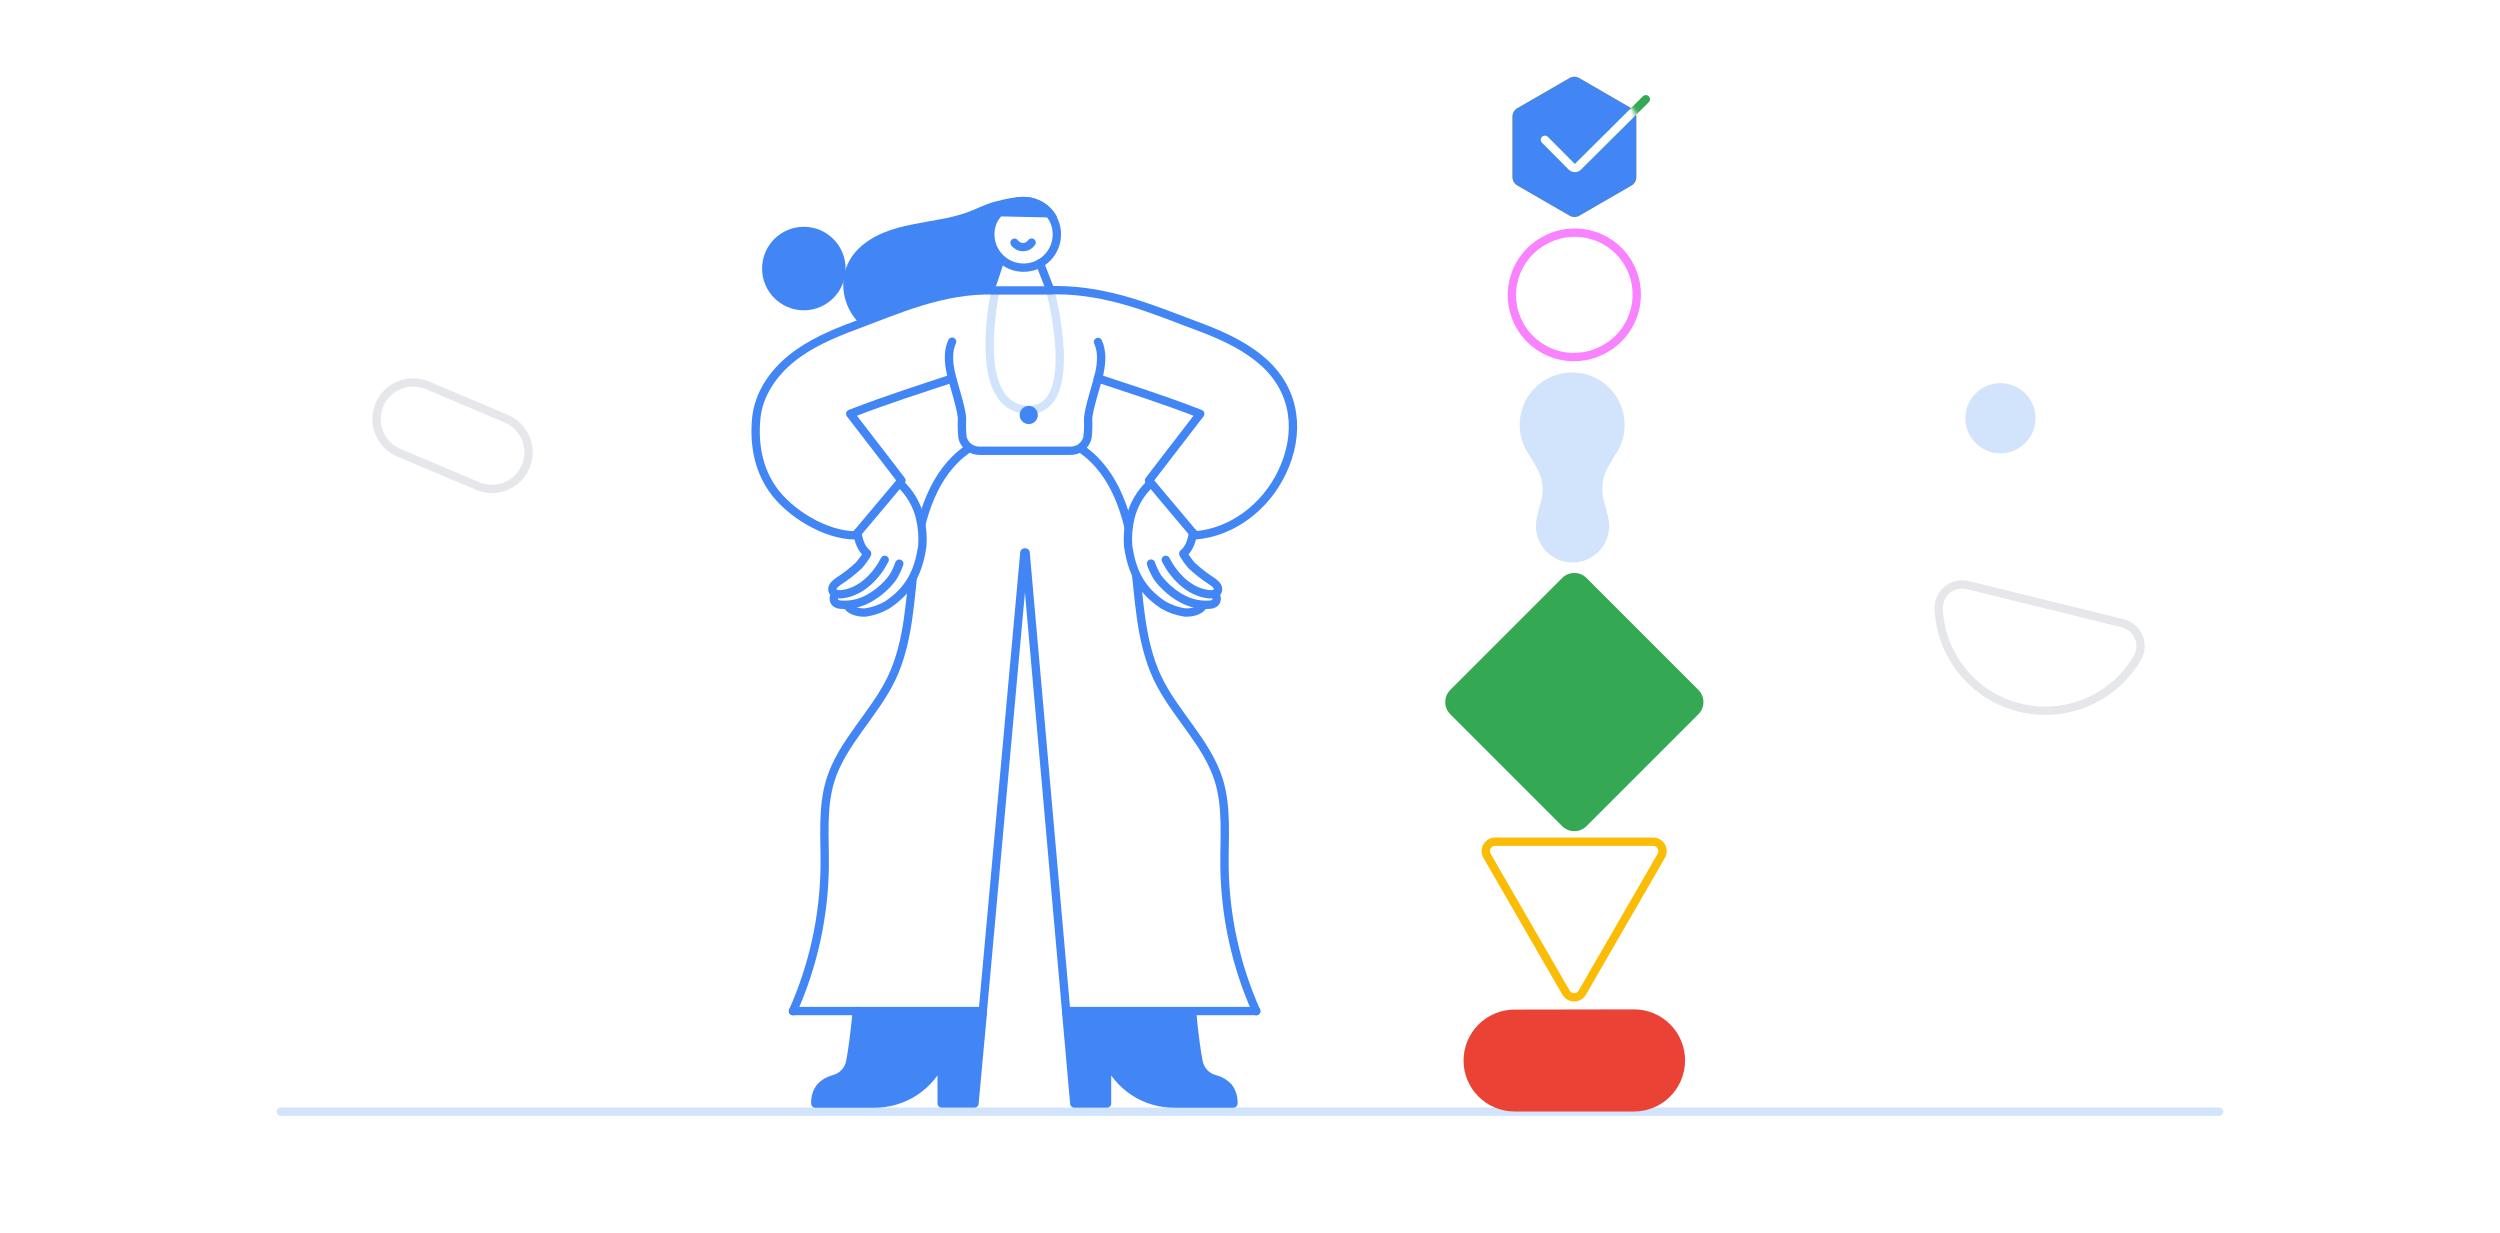<svg width="600" height="296" viewBox="0 0 600 296" fill="none" xmlns="http://www.w3.org/2000/svg">
<rect x="0" y="0" width="600" height="296" fill="#333333" stroke="none"/>
<g clip-path="url(#clip0_2159_5)">
<rect width="600" height="296" fill="white"/>
<path d="M67.41 266.81H532.59" stroke="#D2E3FC" stroke-width="2" stroke-linecap="round" stroke-linejoin="round"/>
<path d="M509.41 149.57C510.264 149.777 511.058 150.18 511.728 150.747C512.399 151.315 512.928 152.031 513.274 152.838C513.619 153.646 513.772 154.523 513.719 155.4C513.666 156.277 513.41 157.13 512.97 157.89C510.184 162.661 505.93 166.402 500.842 168.556C495.755 170.709 490.107 171.159 484.743 169.838C479.378 168.517 474.585 165.497 471.079 161.227C467.573 156.958 465.542 151.669 465.29 146.15C465.256 145.274 465.425 144.403 465.785 143.603C466.145 142.804 466.686 142.1 467.364 141.545C468.043 140.991 468.841 140.601 469.696 140.408C470.551 140.214 471.439 140.222 472.29 140.43L509.41 149.57Z" stroke="#E6E7EA" stroke-width="2" stroke-linecap="round" stroke-linejoin="round"/>
<path d="M238.88 69.94C238.88 69.94 232.6 98.34 246.95 98.34C259.61 98.34 252.17 70.16 252.17 70.16" stroke="#D2E3FC" stroke-width="2" stroke-linecap="square" stroke-linejoin="round"/>
<path d="M91.07 97.13C91.982 94.989 93.706 93.297 95.864 92.426C98.022 91.554 100.437 91.574 102.58 92.48L121.5 100.48C122.562 100.931 123.525 101.586 124.334 102.409C125.142 103.232 125.781 104.206 126.213 105.276C126.644 106.346 126.861 107.491 126.85 108.644C126.84 109.798 126.602 110.938 126.15 112V112C125.24 114.143 123.516 115.836 121.358 116.708C119.199 117.58 116.783 117.559 114.64 116.65L95.72 108.65C93.577 107.738 91.883 106.012 91.011 103.852C90.139 101.692 90.16 99.274 91.07 97.13Z" stroke="#E6E7EA" stroke-width="2" stroke-linecap="round" stroke-linejoin="round"/>
<path d="M480.11 108.8C484.76 108.8 488.53 105.03 488.53 100.38C488.53 95.73 484.76 91.96 480.11 91.96C475.46 91.96 471.69 95.73 471.69 100.38C471.69 105.03 475.46 108.8 480.11 108.8Z" fill="#D2E3FC"/>
<path d="M365.77 107C366.159 107.895 366.653 108.741 367.24 109.52L368.81 112.23C369.501 113.414 369.953 114.724 370.138 116.083C370.323 117.441 370.239 118.824 369.89 120.15C369.434 121.632 369.056 123.138 368.76 124.66C368.541 125.879 368.582 127.131 368.88 128.334C369.179 129.536 369.728 130.662 370.492 131.637C371.257 132.612 372.218 133.415 373.314 133.992C374.41 134.57 375.616 134.909 376.853 134.988C378.089 135.066 379.328 134.883 380.489 134.449C381.649 134.015 382.705 133.341 383.587 132.471C384.468 131.6 385.156 130.554 385.605 129.399C386.053 128.244 386.253 127.007 386.19 125.77C386.02 123.48 385.08 121.36 384.71 119.11C384.285 116.729 384.706 114.274 385.9 112.17L387.46 109.45C388.038 108.663 388.521 107.81 388.9 106.91C389.717 104.992 390.044 102.9 389.853 100.824C389.661 98.748 388.957 96.752 387.804 95.015C386.651 93.278 385.084 91.855 383.245 90.873C381.406 89.891 379.352 89.381 377.267 89.389C375.182 89.398 373.132 89.923 371.3 90.92C369.468 91.916 367.913 93.351 366.773 95.097C365.634 96.843 364.945 98.844 364.77 100.922C364.595 103 364.939 105.088 365.77 107Z" fill="#D2E3FC"/>
<path d="M351.25 254.55C351.249 252.941 351.565 251.347 352.18 249.861C352.795 248.374 353.697 247.023 354.835 245.885C355.973 244.747 357.324 243.845 358.811 243.23C360.297 242.615 361.891 242.299 363.5 242.3L392.17 242.25C393.779 242.249 395.373 242.565 396.859 243.18C398.346 243.795 399.697 244.697 400.835 245.835C401.973 246.973 402.875 248.324 403.49 249.811C404.105 251.297 404.421 252.891 404.42 254.5C404.42 257.75 403.13 260.867 400.833 263.166C398.536 265.465 395.42 266.757 392.17 266.76H363.5C360.257 266.763 357.146 265.478 354.849 263.189C352.552 260.9 351.258 257.793 351.25 254.55Z" fill="#EA4335"/>
<path d="M396.77 202H358.89C358.488 201.993 358.091 202.094 357.741 202.291C357.39 202.488 357.098 202.774 356.895 203.121C356.691 203.468 356.584 203.863 356.583 204.265C356.582 204.667 356.688 205.062 356.89 205.41L375.83 238.21C376.027 238.557 376.313 238.846 376.658 239.047C377.003 239.248 377.396 239.354 377.795 239.354C378.194 239.354 378.587 239.248 378.932 239.047C379.277 238.846 379.563 238.557 379.76 238.21L398.7 205.41C398.899 205.067 399.005 204.679 399.007 204.283C399.009 203.886 398.908 203.497 398.713 203.152C398.518 202.807 398.236 202.519 397.895 202.317C397.554 202.115 397.166 202.006 396.77 202V202Z" stroke="#FBBC05" stroke-width="2" stroke-linecap="round" stroke-linejoin="round"/>
<path d="M374.913 138.725L348.072 165.567C346.455 167.184 346.455 169.805 348.072 171.422L374.913 198.263C376.53 199.88 379.151 199.88 380.768 198.263L407.61 171.422C409.227 169.805 409.227 167.183 407.61 165.567L380.768 138.725C379.151 137.108 376.53 137.108 374.913 138.725Z" fill="#34A853"/>
<path d="M392.71 42.5V28C392.709 27.594 392.602 27.196 392.398 26.845C392.195 26.493 391.902 26.202 391.55 26L379 18.74C378.65 18.533 378.251 18.424 377.845 18.424C377.439 18.424 377.04 18.533 376.69 18.74L364.11 26C363.768 26.209 363.486 26.503 363.291 26.854C363.097 27.204 362.996 27.599 363 28V42.5C363 42.905 363.106 43.303 363.307 43.654C363.509 44.005 363.8 44.297 364.15 44.5L376.72 51.76C377.071 51.962 377.47 52.068 377.875 52.068C378.28 52.068 378.679 51.962 379.03 51.76L391.59 44.5C391.936 44.295 392.222 44.002 392.418 43.65C392.615 43.299 392.715 42.903 392.71 42.5Z" fill="#FBBC05"/>
<path d="M392.71 42.5V28C392.709 27.594 392.602 27.196 392.398 26.845C392.195 26.493 391.902 26.202 391.55 26L379 18.74C378.65 18.533 378.251 18.424 377.845 18.424C377.439 18.424 377.04 18.533 376.69 18.74L364.11 26C363.768 26.209 363.486 26.503 363.291 26.854C363.097 27.204 362.996 27.599 363 28V42.5C363 42.905 363.106 43.303 363.307 43.654C363.509 44.005 363.8 44.297 364.15 44.5L376.72 51.76C377.071 51.962 377.47 52.068 377.875 52.068C378.28 52.068 378.679 51.962 379.03 51.76L391.59 44.5C391.936 44.295 392.222 44.002 392.418 43.65C392.615 43.299 392.715 42.903 392.71 42.5Z" fill="#4285F4"/>
<path d="M235.83 243.17L245.85 132.62" stroke="#4285F4" stroke-width="2" stroke-linecap="round" stroke-linejoin="round"/>
<path d="M205.63 242.65C205.08 248.74 204.42 252.99 204.05 254.84C203.851 255.845 203.368 256.773 202.66 257.513C201.951 258.254 201.046 258.777 200.05 259.02C198.86 259.328 197.78 259.962 196.93 260.85C196.046 261.99 195.602 263.41 195.68 264.85H209.95C213.362 264.85 216.699 263.852 219.551 261.979C222.402 260.107 224.644 257.441 226 254.31V264.83H233.87L235.87 243.17" fill="#4285F4"/>
<path d="M205.63 242.65C205.08 248.74 204.42 252.99 204.05 254.84C203.851 255.845 203.368 256.773 202.66 257.513C201.951 258.254 201.046 258.777 200.05 259.02C198.86 259.328 197.78 259.962 196.93 260.85C196.046 261.99 195.602 263.41 195.68 264.85H209.95C213.362 264.85 216.699 263.852 219.551 261.979C222.402 260.107 224.644 257.441 226 254.31V264.83H233.87L235.87 243.17" stroke="#4285F4" stroke-width="2" stroke-linecap="round" stroke-linejoin="round"/>
<path d="M255.92 243.18L246.14 132.62" stroke="#4285F4" stroke-width="2" stroke-linecap="round" stroke-linejoin="round"/>
<path d="M286.08 242.65C286.62 248.74 287.29 252.99 287.66 254.84C287.857 255.846 288.339 256.775 289.048 257.516C289.757 258.257 290.663 258.779 291.66 259.02C292.846 259.331 293.922 259.964 294.77 260.85C295.661 261.986 296.106 263.409 296.02 264.85H281.76C278.346 264.855 275.005 263.86 272.15 261.989C269.294 260.118 267.049 257.452 265.69 254.32V264.84H257.83L255.91 243.19" fill="#4285F4"/>
<path d="M286.08 242.65C286.62 248.74 287.29 252.99 287.66 254.84C287.857 255.846 288.339 256.775 289.048 257.516C289.757 258.257 290.663 258.779 291.66 259.02C292.846 259.331 293.922 259.964 294.77 260.85C295.661 261.986 296.106 263.409 296.02 264.85H281.76C278.346 264.855 275.005 263.86 272.15 261.989C269.294 260.118 267.049 257.452 265.69 254.32V264.84H257.83L255.91 243.19" stroke="#4285F4" stroke-width="2" stroke-linecap="round" stroke-linejoin="round"/>
<path d="M301.5 242.65H256.13" stroke="#4285F4" stroke-width="2" stroke-linecap="round" stroke-linejoin="round"/>
<path d="M190.31 242.65H235.68" stroke="#4285F4" stroke-width="2" stroke-linecap="round" stroke-linejoin="round"/>
<path d="M232.17 107.83C224.05 113.47 220.92 123.94 219.63 133.74C218.34 143.54 218.26 153.74 214 162.74C209.88 171.4 202.1 178.18 199.27 187.34C197.27 193.92 198 200.97 197.93 207.85C197.793 219.858 195.2 231.712 190.31 242.68" stroke="#4285F4" stroke-width="2" stroke-linecap="round" stroke-linejoin="round"/>
<path d="M259.64 107.83C267.77 113.47 270.89 123.94 272.18 133.74C273.47 143.54 273.56 153.74 277.81 162.74C281.93 171.4 289.71 178.18 292.54 187.34C294.54 193.92 293.81 200.97 293.88 207.85C294.017 219.858 296.61 231.712 301.5 242.68" stroke="#4285F4" stroke-width="2" stroke-linecap="round" stroke-linejoin="round"/>
<path d="M192.92 74.47C198.454 74.47 202.94 69.984 202.94 64.45C202.94 58.916 198.454 54.43 192.92 54.43C187.386 54.43 182.9 58.916 182.9 64.45C182.9 69.984 187.386 74.47 192.92 74.47Z" fill="#4285F4"/>
<path d="M241.06 62.78L238.67 69.68C227.23 69.39 206.34 77.68 206.34 77.68C204.854 76.232 203.732 74.451 203.068 72.485C202.404 70.519 202.216 68.423 202.52 66.37C202.52 66.21 202.58 66.05 202.61 65.9C203.108 63.593 204.261 61.479 205.93 59.81C209.41 56.33 214.21 54.81 218.93 53.87C221.13 53.41 223.34 53.06 225.54 52.65C227.69 52.281 229.81 51.749 231.88 51.06C233.98 50.32 235.96 49.24 238.1 48.6C238.1 48.6 243.21 47.05 246.17 47.27L238.7 69.67" fill="#4285F4"/>
<path d="M245.66 64.24C250.073 64.24 253.65 60.663 253.65 56.25C253.65 51.837 250.073 48.26 245.66 48.26C241.247 48.26 237.67 51.837 237.67 56.25C237.67 60.663 241.247 64.24 245.66 64.24Z" fill="white" stroke="#4285F4" stroke-width="2" stroke-linecap="round" stroke-linejoin="round"/>
<path d="M239 51.91C239.192 51.617 239.403 51.337 239.63 51.07C240.458 50.096 241.506 49.335 242.688 48.85C243.87 48.365 245.152 48.17 246.424 48.282C247.697 48.393 248.925 48.808 250.005 49.492C251.084 50.175 251.985 51.107 252.63 52.21" fill="#4285F4"/>
<path d="M239 51.91C239.192 51.617 239.403 51.337 239.63 51.07C240.458 50.096 241.506 49.335 242.688 48.85C243.87 48.365 245.152 48.17 246.424 48.282C247.697 48.393 248.925 48.808 250.005 49.492C251.084 50.175 251.985 51.107 252.63 52.21" stroke="#4285F4" stroke-width="2" stroke-linecap="round" stroke-linejoin="round"/>
<path d="M243.48 58.25C243.711 58.578 244.019 58.846 244.375 59.031C244.732 59.215 245.128 59.311 245.53 59.31C245.934 59.305 246.331 59.204 246.687 59.014C247.044 58.824 247.35 58.552 247.58 58.22" stroke="#4285F4" stroke-width="2" stroke-linecap="round" stroke-linejoin="round"/>
<path d="M215.94 116C218.355 118.207 220.052 121.088 220.81 124.27C221.331 126.469 221.517 128.735 221.36 130.99C220.47 137.26 218.23 141.67 212.95 145.17C211.336 146.116 209.552 146.737 207.7 147C206.35 147.09 203.91 146.67 203.36 145.21" fill="white"/>
<path d="M215.94 116C218.355 118.207 220.052 121.088 220.81 124.27C221.331 126.469 221.517 128.735 221.36 130.99C220.47 137.26 218.23 141.67 212.95 145.17C211.336 146.116 209.552 146.737 207.7 147C206.35 147.09 203.91 146.67 203.36 145.21" stroke="#4285F4" stroke-width="2" stroke-linecap="round" stroke-linejoin="round"/>
<path d="M200.47 142.73C200.343 142.867 200.245 143.028 200.181 143.203C200.118 143.378 200.09 143.565 200.099 143.751C200.108 143.937 200.155 144.12 200.236 144.288C200.317 144.456 200.43 144.606 200.57 144.73C200.95 144.983 201.394 145.122 201.85 145.13C203.973 145.272 206.095 144.848 208 143.9C209.903 142.929 211.616 141.625 213.06 140.05C213.514 139.578 213.929 139.07 214.3 138.53C214.93 137.507 215.443 136.417 215.83 135.28" fill="white"/>
<path d="M200.47 142.73C200.343 142.867 200.245 143.028 200.181 143.203C200.118 143.378 200.09 143.565 200.099 143.751C200.108 143.937 200.155 144.12 200.236 144.288C200.317 144.456 200.43 144.606 200.57 144.73C200.95 144.983 201.394 145.122 201.85 145.13C203.973 145.272 206.095 144.848 208 143.9C209.903 142.929 211.616 141.625 213.06 140.05C213.514 139.578 213.929 139.07 214.3 138.53C214.93 137.507 215.443 136.417 215.83 135.28" stroke="#4285F4" stroke-width="2" stroke-linecap="round" stroke-linejoin="round"/>
<path d="M276.17 116C273.752 118.204 272.054 121.086 271.3 124.27C270.774 126.469 270.588 128.735 270.75 130.99C271.64 137.26 273.88 141.67 279.15 145.17C280.768 146.116 282.554 146.737 284.41 147C285.76 147.09 288.2 146.67 288.75 145.21" fill="white"/>
<path d="M276.17 116C273.752 118.204 272.054 121.086 271.3 124.27C270.774 126.469 270.588 128.735 270.75 130.99C271.64 137.26 273.88 141.67 279.15 145.17C280.768 146.116 282.554 146.737 284.41 147C285.76 147.09 288.2 146.67 288.75 145.21" stroke="#4285F4" stroke-width="2" stroke-linecap="round" stroke-linejoin="round"/>
<path d="M291.64 142.73C291.767 142.867 291.866 143.028 291.93 143.204C291.993 143.38 292.021 143.567 292.01 143.753C292 143.94 291.952 144.123 291.87 144.291C291.787 144.459 291.672 144.608 291.53 144.73C291.151 144.985 290.707 145.124 290.25 145.13C288.115 145.275 285.981 144.843 284.07 143.88C282.167 142.909 280.454 141.605 279.01 140.03C278.556 139.558 278.141 139.05 277.77 138.51C277.14 137.487 276.627 136.397 276.24 135.26" fill="white"/>
<path d="M291.64 142.73C291.767 142.867 291.866 143.028 291.93 143.204C291.993 143.38 292.021 143.567 292.01 143.753C292 143.94 291.952 144.123 291.87 144.291C291.787 144.459 291.672 144.608 291.53 144.73C291.151 144.985 290.707 145.124 290.25 145.13C288.115 145.275 285.981 144.843 284.07 143.88C282.167 142.909 280.454 141.605 279.01 140.03C278.556 139.558 278.141 139.05 277.77 138.51C277.14 137.487 276.627 136.397 276.24 135.26" stroke="#4285F4" stroke-width="2" stroke-linecap="round" stroke-linejoin="round"/>
<path d="M205.79 127.93C206.06 129.84 206.79 131.83 208.1 132.81C208.31 132.97 206.37 135.47 206.1 135.73C204.614 137.114 203.008 138.362 201.3 139.46C200.73 139.89 199.86 140.46 199.78 141.27C199.64 142.57 201.17 142.71 202.12 142.6C206.87 142.04 210.49 137.97 212.33 134.36" fill="white"/>
<path d="M205.79 127.93C206.06 129.84 206.79 131.83 208.1 132.81C208.31 132.97 206.37 135.47 206.1 135.73C204.614 137.114 203.008 138.362 201.3 139.46C200.73 139.89 199.86 140.46 199.78 141.27C199.64 142.57 201.17 142.71 202.12 142.6C206.87 142.04 210.49 137.97 212.33 134.36" stroke="#4285F4" stroke-width="2" stroke-linecap="round" stroke-linejoin="round"/>
<path d="M286.32 127.93C286.04 129.84 285.32 131.83 284.01 132.81C283.8 132.97 285.74 135.47 286.01 135.73C287.494 137.116 289.1 138.365 290.81 139.46C291.38 139.89 292.25 140.46 292.33 141.27C292.47 142.57 290.93 142.71 289.99 142.6C285.24 142.04 281.62 137.97 279.78 134.36" fill="white"/>
<path d="M286.32 127.93C286.04 129.84 285.32 131.83 284.01 132.81C283.8 132.97 285.74 135.47 286.01 135.73C287.494 137.116 289.1 138.365 290.81 139.46C291.38 139.89 292.25 140.46 292.33 141.27C292.47 142.57 290.93 142.71 289.99 142.6C285.24 142.04 281.62 137.97 279.78 134.36" stroke="#4285F4" stroke-width="2" stroke-linecap="round" stroke-linejoin="round"/>
<path d="M228.52 90.83C220.89 93.38 213.62 95.62 204.05 99.32C207.69 104.01 216.36 115.32 216.36 115.32C216.36 115.32 209.61 123.41 205.3 128.49C198.15 128.49 189.4 123.17 185.37 117.33C181.91 112.33 180.92 106.33 181.51 100.33C182.06 94.64 185.57 89.55 190.03 85.97C194.49 82.39 199.84 80.12 205.2 78.13C215.1 74.45 226.28 69.29 238.67 69.7H252.08" stroke="#4285F4" stroke-width="2" stroke-linecap="round" stroke-linejoin="round"/>
<path d="M263.48 90.79C271.11 93.35 278.48 95.62 288.06 99.32C284.42 104.01 275.75 115.32 275.75 115.32C275.75 115.32 282.5 123.41 286.81 128.49C295.93 127.76 303.81 121.49 307.67 113.37C312.11 104.14 311.14 94.06 303.38 87.03C302.95 86.65 302.52 86.29 302.08 85.93C297.62 82.35 292.27 80.08 286.91 78.09C277.01 74.41 266.22 69.64 253.48 69.64H252.08L249.58 63.19" stroke="#4285F4" stroke-width="2" stroke-linecap="round" stroke-linejoin="round"/>
<path d="M228.51 82C227.45 84.28 227.66 86.95 228.18 89.41C228.7 91.87 230.8 98 230.89 100.51C230.802 102.007 230.839 103.509 231 105C231.211 105.915 231.728 106.73 232.467 107.308C233.206 107.887 234.122 108.195 235.06 108.18H256.86C257.812 108.213 258.746 107.914 259.502 107.334C260.257 106.754 260.787 105.928 261 105C261.167 103.533 261.214 102.055 261.14 100.58C261.24 98.07 263.34 91.94 263.86 89.48C264.38 87.02 264.58 84.35 263.52 82.07" stroke="#4285F4" stroke-width="2" stroke-linecap="round" stroke-linejoin="round"/>
<path d="M371.211 57.443L370.997 57.551C363.67 61.272 360.746 70.228 364.466 77.556C368.187 84.883 377.143 87.807 384.471 84.087L384.685 83.978C392.012 80.257 394.936 71.301 391.215 63.974C387.495 56.646 378.539 53.722 371.211 57.443Z" stroke="#F882FF" stroke-width="2" stroke-linecap="round" stroke-linejoin="round"/>
<path d="M246.9 101.78C248.104 101.78 249.08 100.804 249.08 99.6C249.08 98.396 248.104 97.42 246.9 97.42C245.696 97.42 244.72 98.396 244.72 99.6C244.72 100.804 245.696 101.78 246.9 101.78Z" fill="#4285F4"/>
<path d="M370.78 33.55L377.2 40C377.404 40.201 377.679 40.314 377.965 40.314C378.251 40.314 378.526 40.201 378.73 40L395 23.82" stroke="#34A853" stroke-width="2" stroke-linecap="round" stroke-linejoin="round"/>
<mask id="mask0_2159_5" style="mask-type:alpha" maskUnits="userSpaceOnUse" x="363" y="18" width="30" height="35">
<path d="M392.71 42.5V28C392.709 27.594 392.602 27.196 392.398 26.845C392.195 26.493 391.902 26.202 391.55 26L379 18.74C378.65 18.533 378.251 18.424 377.845 18.424C377.439 18.424 377.04 18.533 376.69 18.74L364.11 26C363.768 26.209 363.486 26.503 363.291 26.854C363.097 27.204 362.996 27.599 363 28V42.5C363 42.905 363.106 43.303 363.307 43.654C363.509 44.005 363.8 44.297 364.15 44.5L376.72 51.76C377.071 51.962 377.47 52.068 377.875 52.068C378.28 52.068 378.679 51.962 379.03 51.76L391.59 44.5C391.936 44.295 392.222 44.002 392.418 43.65C392.615 43.299 392.715 42.903 392.71 42.5Z" fill="#4285F4"/>
</mask>
<g mask="url(#mask0_2159_5)">
<path d="M370.78 33.55L377.2 40C377.404 40.201 377.679 40.314 377.965 40.314C378.251 40.314 378.526 40.201 378.73 40L395 23.82" stroke="white" stroke-width="2" stroke-linecap="round" stroke-linejoin="round"/>
</g>
</g>
<defs>
<clipPath id="clip0_2159_5">
<rect width="600" height="296" fill="white"/>
</clipPath>
</defs>
</svg>
